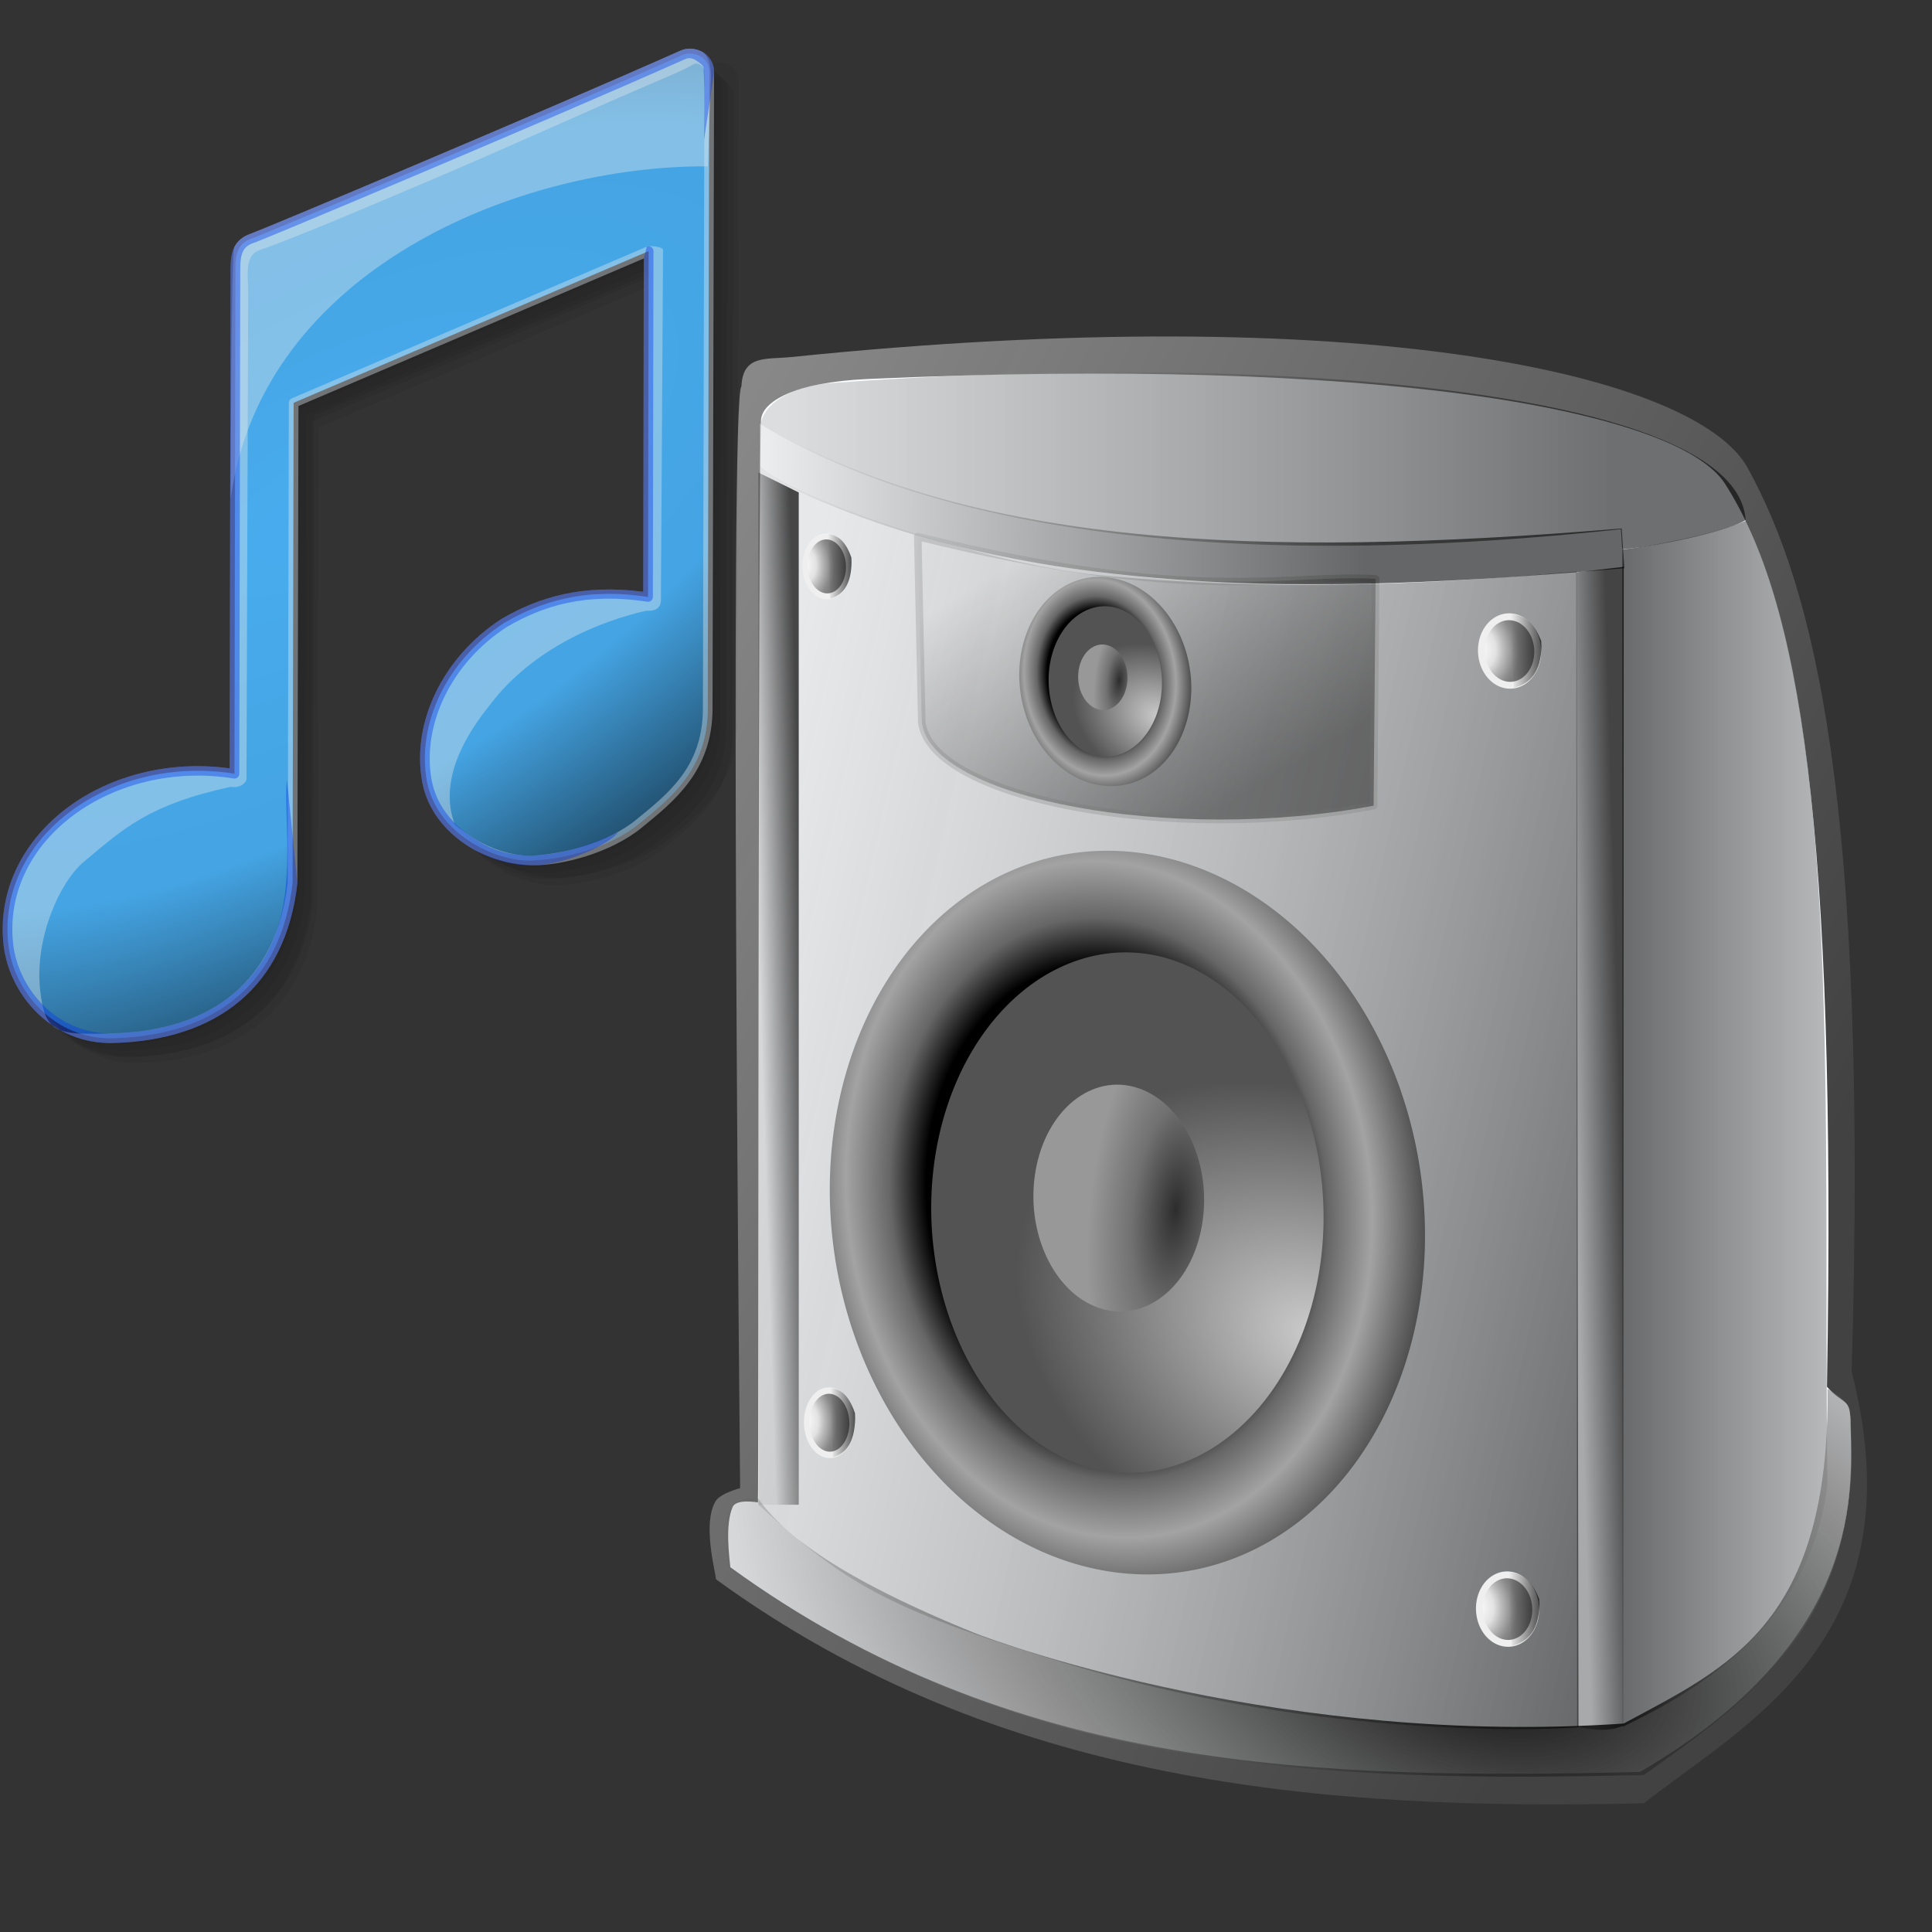 <?xml version="1.0" encoding="UTF-8" standalone="no"?>
<!-- Created with Inkscape (http://www.inkscape.org/) -->

<svg
   width="256mm"
   height="256mm"
   viewBox="0 0 256 256"
   version="1.1"
   id="svg1"
   inkscape:version="1.3.2 (091e20ef0f, 2023-11-25)"
   xml:space="preserve"
   sodipodi:docname="applications-multimedia.svg"
   xmlns:inkscape="http://www.inkscape.org/namespaces/inkscape"
   xmlns:sodipodi="http://sodipodi.sourceforge.net/DTD/sodipodi-0.dtd"
   xmlns:xlink="http://www.w3.org/1999/xlink"
   xmlns="http://www.w3.org/2000/svg"
   xmlns:svg="http://www.w3.org/2000/svg"
   xmlns:rdf="http://www.w3.org/1999/02/22-rdf-syntax-ns#"
   xmlns:cc="http://creativecommons.org/ns#"
   xmlns:dc="http://purl.org/dc/elements/1.1/"><rect x="0" y="0" width="256" height="256" fill="#333333" stroke="none"/><defs
     id="defs1"><linearGradient
       id="linearGradient57"
       inkscape:collect="always"><stop
         style="stop-color:#000000;stop-opacity:1;"
         offset="0"
         id="stop57" /><stop
         style="stop-color:#6b6b6b;stop-opacity:0.734;"
         offset="0.617"
         id="stop59" /><stop
         style="stop-color:#636363;stop-opacity:0.182;"
         offset="1"
         id="stop58" /></linearGradient><linearGradient
       id="linearGradient53"
       inkscape:collect="always"><stop
         style="stop-color:#878787;stop-opacity:0.172;"
         offset="0"
         id="stop53" /><stop
         style="stop-color:#000000;stop-opacity:0.593;"
         offset="1"
         id="stop54" /></linearGradient><linearGradient
       id="linearGradient45"
       inkscape:collect="always"><stop
         style="stop-color:#000000;stop-opacity:1;"
         offset="0"
         id="stop45" /><stop
         style="stop-color:#000000;stop-opacity:1;"
         offset="0.5"
         id="stop47" /><stop
         style="stop-color:#666666;stop-opacity:1;"
         offset="0.599"
         id="stop48" /><stop
         style="stop-color:#a3a3a3;stop-opacity:1;"
         offset="0.719"
         id="stop49" /><stop
         style="stop-color:#000000;stop-opacity:1;"
         offset="1"
         id="stop46" /></linearGradient><linearGradient
       id="linearGradient41"
       inkscape:collect="always"><stop
         style="stop-color:#2d2d2d;stop-opacity:1;"
         offset="0"
         id="stop42" /><stop
         style="stop-color:#717171;stop-opacity:1;"
         offset="0.5"
         id="stop44" /><stop
         style="stop-color:#989898;stop-opacity:1;"
         offset="1"
         id="stop43" /></linearGradient><linearGradient
       id="linearGradient40"
       inkscape:collect="always"><stop
         style="stop-color:#cccccc;stop-opacity:1;"
         offset="0"
         id="stop40" /><stop
         style="stop-color:#535353;stop-opacity:1;"
         offset="1"
         id="stop41" /></linearGradient><linearGradient
       id="linearGradient38"
       inkscape:collect="always"><stop
         style="stop-color:#000000;stop-opacity:0.01;"
         offset="0"
         id="stop38" /><stop
         style="stop-color:#000000;stop-opacity:0.413;"
         offset="1"
         id="stop39" /></linearGradient><linearGradient
       id="linearGradient21"
       inkscape:collect="always"><stop
         style="stop-color:#000000;stop-opacity:0;"
         offset="0"
         id="stop21" /><stop
         style="stop-color:#000000;stop-opacity:1;"
         offset="1"
         id="stop22" /></linearGradient><linearGradient
       id="linearGradient18"
       inkscape:collect="always"><stop
         style="stop-color:#c4c4c4;stop-opacity:1;"
         offset="0"
         id="stop19" /><stop
         style="stop-color:#acacac;stop-opacity:1;"
         offset="0.5"
         id="stop23" /><stop
         style="stop-color:#efefef;stop-opacity:1;"
         offset="1"
         id="stop20" /></linearGradient><linearGradient
       id="linearGradient14"
       inkscape:collect="always"><stop
         style="stop-color:#ffffff;stop-opacity:1;"
         offset="0"
         id="stop14" /><stop
         style="stop-color:#e2e2e2;stop-opacity:1;"
         offset="0.425"
         id="stop16" /><stop
         style="stop-color:#bbbbbb;stop-opacity:1;"
         offset="0.612"
         id="stop17" /><stop
         style="stop-color:#8a8a8a;stop-opacity:1;"
         offset="0.875"
         id="stop18" /><stop
         style="stop-color:#7d7d7d;stop-opacity:1;"
         offset="1"
         id="stop15" /></linearGradient><linearGradient
       id="linearGradient12"
       inkscape:collect="always"><stop
         style="stop-color:#a6a6a6;stop-opacity:0.739;"
         offset="0"
         id="stop12" /><stop
         style="stop-color:#484848;stop-opacity:0.716;"
         offset="1"
         id="stop13" /></linearGradient><linearGradient
       id="linearGradient10"
       inkscape:collect="always"><stop
         style="stop-color:#000000;stop-opacity:0.728;"
         offset="0"
         id="stop9" /><stop
         style="stop-color:#000000;stop-opacity:0.334;"
         offset="1"
         id="stop10" /></linearGradient><linearGradient
       id="linearGradient7"
       inkscape:collect="always"><stop
         style="stop-color:#000000;stop-opacity:0.699;"
         offset="0"
         id="stop7" /><stop
         style="stop-color:#000000;stop-opacity:0.055;"
         offset="1"
         id="stop8" /></linearGradient><linearGradient
       id="linearGradient5"
       inkscape:collect="always"><stop
         style="stop-color:#e5e5e5;stop-opacity:0.606;"
         offset="0"
         id="stop5" /><stop
         style="stop-color:#000000;stop-opacity:0.598;"
         offset="1"
         id="stop6" /></linearGradient><linearGradient
       id="linearGradient3"
       inkscape:collect="always"><stop
         style="stop-color:#bdbdbd;stop-opacity:0.494;"
         offset="0"
         id="stop3" /><stop
         style="stop-color:#000000;stop-opacity:0.559;"
         offset="1"
         id="stop4" /></linearGradient><linearGradient
       id="linearGradient1"
       inkscape:collect="always"><stop
         style="stop-color:#000000;stop-opacity:0.582;"
         offset="0"
         id="stop1" /><stop
         style="stop-color:#b6b6b6;stop-opacity:0.548;"
         offset="1"
         id="stop2" /></linearGradient><linearGradient
       inkscape:collect="always"
       xlink:href="#linearGradient1"
       id="linearGradient2"
       x1="214.885"
       y1="101.295"
       x2="252.837"
       y2="101.295"
       gradientUnits="userSpaceOnUse" /><linearGradient
       inkscape:collect="always"
       xlink:href="#linearGradient3"
       id="linearGradient4"
       x1="103.166"
       y1="43.03"
       x2="213.281"
       y2="43.03"
       gradientUnits="userSpaceOnUse" /><linearGradient
       inkscape:collect="always"
       xlink:href="#linearGradient5"
       id="linearGradient6"
       x1="99.959"
       y1="59.067"
       x2="181.743"
       y2="60.67"
       gradientUnits="userSpaceOnUse" /><linearGradient
       inkscape:collect="always"
       xlink:href="#linearGradient7"
       id="linearGradient8"
       x1="106.241"
       y1="116.058"
       x2="100.221"
       y2="116.247"
       gradientUnits="userSpaceOnUse" /><linearGradient
       inkscape:collect="always"
       xlink:href="#linearGradient10"
       id="linearGradient9"
       gradientUnits="userSpaceOnUse"
       x1="105.481"
       y1="125.294"
       x2="100.283"
       y2="125.434"
       gradientTransform="matrix(1.2,0,0,1.116,88.145,6.483)" /><linearGradient
       inkscape:collect="always"
       xlink:href="#linearGradient12"
       id="linearGradient13"
       x1="95.364"
       y1="60.915"
       x2="249.003"
       y2="142.432"
       gradientUnits="userSpaceOnUse" /><radialGradient
       inkscape:collect="always"
       xlink:href="#linearGradient14"
       id="radialGradient30"
       gradientUnits="userSpaceOnUse"
       gradientTransform="matrix(1.43,-0.061,0.076,1.776,-94.242,-53.867)"
       cx="198.615"
       cy="85.953"
       fx="198.615"
       fy="85.953"
       r="3.734" /><radialGradient
       inkscape:collect="always"
       xlink:href="#linearGradient18"
       id="radialGradient31"
       gradientUnits="userSpaceOnUse"
       gradientTransform="matrix(2.144,0.299,-0.235,1.683,-205.026,-117.531)"
       cx="196.522"
       cy="84.604"
       fx="189.84"
       fy="87.296"
       r="4.188" /><linearGradient
       inkscape:collect="always"
       xlink:href="#linearGradient21"
       id="linearGradient31"
       gradientUnits="userSpaceOnUse"
       x1="200.586"
       y1="87.297"
       x2="206.666"
       y2="87.698" /><radialGradient
       inkscape:collect="always"
       xlink:href="#linearGradient14"
       id="radialGradient32"
       gradientUnits="userSpaceOnUse"
       gradientTransform="matrix(1.43,-0.061,0.076,1.776,-94.242,-53.867)"
       cx="198.615"
       cy="85.953"
       fx="198.615"
       fy="85.953"
       r="3.734" /><radialGradient
       inkscape:collect="always"
       xlink:href="#linearGradient18"
       id="radialGradient33"
       gradientUnits="userSpaceOnUse"
       gradientTransform="matrix(2.144,0.299,-0.235,1.683,-205.026,-117.531)"
       cx="196.522"
       cy="84.604"
       fx="189.84"
       fy="87.296"
       r="4.188" /><linearGradient
       inkscape:collect="always"
       xlink:href="#linearGradient21"
       id="linearGradient33"
       gradientUnits="userSpaceOnUse"
       x1="200.586"
       y1="87.297"
       x2="206.666"
       y2="87.698" /><radialGradient
       inkscape:collect="always"
       xlink:href="#linearGradient14"
       id="radialGradient34"
       gradientUnits="userSpaceOnUse"
       gradientTransform="matrix(1.43,-0.061,0.076,1.776,-94.242,-53.867)"
       cx="198.615"
       cy="85.953"
       fx="198.615"
       fy="85.953"
       r="3.734" /><radialGradient
       inkscape:collect="always"
       xlink:href="#linearGradient18"
       id="radialGradient35"
       gradientUnits="userSpaceOnUse"
       gradientTransform="matrix(2.144,0.299,-0.235,1.683,-205.026,-117.531)"
       cx="196.522"
       cy="84.604"
       fx="189.84"
       fy="87.296"
       r="4.188" /><linearGradient
       inkscape:collect="always"
       xlink:href="#linearGradient21"
       id="linearGradient35"
       gradientUnits="userSpaceOnUse"
       x1="200.586"
       y1="87.297"
       x2="206.666"
       y2="87.698" /><radialGradient
       inkscape:collect="always"
       xlink:href="#linearGradient14"
       id="radialGradient36"
       gradientUnits="userSpaceOnUse"
       gradientTransform="matrix(1.43,-0.061,0.076,1.776,-94.242,-53.867)"
       cx="198.615"
       cy="85.953"
       fx="198.615"
       fy="85.953"
       r="3.734" /><radialGradient
       inkscape:collect="always"
       xlink:href="#linearGradient18"
       id="radialGradient37"
       gradientUnits="userSpaceOnUse"
       gradientTransform="matrix(2.144,0.299,-0.235,1.683,-205.026,-117.531)"
       cx="196.522"
       cy="84.604"
       fx="189.84"
       fy="87.296"
       r="4.188" /><linearGradient
       inkscape:collect="always"
       xlink:href="#linearGradient21"
       id="linearGradient37"
       gradientUnits="userSpaceOnUse"
       x1="200.586"
       y1="87.297"
       x2="206.666"
       y2="87.698" /><linearGradient
       inkscape:collect="always"
       xlink:href="#linearGradient38"
       id="linearGradient39"
       x1="132.298"
       y1="74.969"
       x2="154.086"
       y2="111.747"
       gradientUnits="userSpaceOnUse" /><radialGradient
       inkscape:collect="always"
       xlink:href="#linearGradient40"
       id="radialGradient41"
       cx="152.575"
       cy="89.146"
       fx="152.575"
       fy="89.146"
       r="11.382"
       gradientTransform="matrix(0.99,0.141,-0.117,0.825,12.051,-4.704)"
       gradientUnits="userSpaceOnUse" /><radialGradient
       inkscape:collect="always"
       xlink:href="#linearGradient41"
       id="radialGradient43"
       cx="169.219"
       cy="25.186"
       fx="169.219"
       fy="25.186"
       r="3.166"
       gradientTransform="matrix(1.023,-0.034,0.098,2.704,-8.776,-29.228)"
       gradientUnits="userSpaceOnUse" /><radialGradient
       inkscape:collect="always"
       xlink:href="#linearGradient45"
       id="radialGradient46"
       cx="144.985"
       cy="86.708"
       fx="144.985"
       fy="86.708"
       r="11.382"
       gradientTransform="matrix(1.195,0.217,-0.287,1.578,-3.368,-82.106)"
       gradientUnits="userSpaceOnUse" /><radialGradient
       inkscape:collect="always"
       xlink:href="#linearGradient40"
       id="radialGradient50"
       gradientUnits="userSpaceOnUse"
       gradientTransform="matrix(0.99,0.141,-0.117,0.825,12.051,-4.704)"
       cx="152.575"
       cy="89.146"
       fx="152.575"
       fy="89.146"
       r="11.382" /><radialGradient
       inkscape:collect="always"
       xlink:href="#linearGradient45"
       id="radialGradient51"
       gradientUnits="userSpaceOnUse"
       gradientTransform="matrix(1.195,0.217,-0.287,1.578,-3.368,-82.106)"
       cx="144.985"
       cy="86.708"
       fx="144.985"
       fy="86.708"
       r="11.382" /><radialGradient
       inkscape:collect="always"
       xlink:href="#linearGradient41"
       id="radialGradient52"
       gradientUnits="userSpaceOnUse"
       gradientTransform="matrix(1.023,-0.034,0.098,2.704,-8.776,-29.228)"
       cx="169.219"
       cy="25.186"
       fx="169.219"
       fy="25.186"
       r="3.166" /><linearGradient
       inkscape:collect="always"
       xlink:href="#linearGradient53"
       id="linearGradient54"
       x1="81.973"
       y1="186.83"
       x2="213.743"
       y2="216.69"
       gradientUnits="userSpaceOnUse" /><radialGradient
       inkscape:collect="always"
       xlink:href="#linearGradient57"
       id="radialGradient58"
       cx="188.938"
       cy="209.21"
       fx="188.938"
       fy="209.21"
       r="74.579"
       gradientTransform="matrix(1.361,0.48,-0.292,0.829,-0.298,-45.985)"
       gradientUnits="userSpaceOnUse" /><linearGradient
       id="linearGradient14-3"
       inkscape:collect="always"><stop
         style="stop-color:#000000;stop-opacity:0;"
         offset="0"
         id="stop14-6" /><stop
         style="stop-color:#000000;stop-opacity:0.049;"
         offset="0.421"
         id="stop17-7" /><stop
         style="stop-color:#000000;stop-opacity:0.498;"
         offset="0.65"
         id="stop16-5" /><stop
         style="stop-color:#000000;stop-opacity:1;"
         offset="1"
         id="stop15-3" /></linearGradient><radialGradient
       cx="38.797"
       cy="112.961"
       r="67.359"
       fx="38.797"
       fy="112.961"
       id="bluelightlesstoblue"
       gradientUnits="userSpaceOnUse"><stop
         style="stop-color:#d9ffff;stop-opacity:1;"
         offset="0.006"
         id="stop3468" /><stop
         style="stop-color:#6eaafe;stop-opacity:1;"
         offset="0.241"
         id="stop3469" /><stop
         style="stop-color:#0356fe;stop-opacity:1;"
         offset="1"
         id="stop3470" /></radialGradient><linearGradient
       x1="-229.391"
       y1="289.3"
       x2="-203.849"
       y2="289.3"
       id="linearGradient3471"
       collect="always"
       xlink:href="#bluelightlesstoblue"
       gradientTransform="matrix(1.395,0,0,0.717,337.61,-241.464)"
       gradientUnits="userSpaceOnUse" /><radialGradient
       inkscape:collect="always"
       xlink:href="#light75to0"
       id="radialGradient3045"
       gradientUnits="userSpaceOnUse"
       gradientTransform="matrix(1.153,0,0,0.567,69.262,208.444)"
       cx="17.742"
       cy="31.723"
       fx="17.742"
       fy="31.723"
       r="9.294" /><linearGradient
       inkscape:collect="always"
       xlink:href="#light75to0"
       id="linearGradient3044"
       gradientUnits="userSpaceOnUse"
       gradientTransform="matrix(1.274,0,0,0.575,68.794,207.282)"
       x1="5.683"
       y1="21.674"
       x2="14.965"
       y2="41.796" /><linearGradient
       inkscape:collect="always"
       xlink:href="#garylighttowite"
       id="linearGradient3043"
       gradientUnits="userSpaceOnUse"
       gradientTransform="matrix(1.157,0,0,0.57,69.208,208.564)"
       x1="14.699"
       y1="30.518"
       x2="-0.958"
       y2="6.863" /><linearGradient
       inkscape:collect="always"
       xlink:href="#greantodarkgrean"
       id="linearGradient3042"
       gradientUnits="userSpaceOnUse"
       gradientTransform="matrix(1.425,0,0,0.702,-3.147,10.466)"
       x1="56.601"
       y1="298.934"
       x2="63.028"
       y2="306.947" /><radialGradient
       inkscape:collect="always"
       xlink:href="#light75to0"
       id="radialGradient3028"
       gradientUnits="userSpaceOnUse"
       gradientTransform="matrix(1.153,0,0,0.567,112.995,197.58)"
       cx="17.742"
       cy="31.723"
       fx="17.742"
       fy="31.723"
       r="9.294" /><linearGradient
       inkscape:collect="always"
       xlink:href="#light75to0"
       id="linearGradient3027"
       gradientUnits="userSpaceOnUse"
       gradientTransform="matrix(1.274,0,0,0.575,112.528,196.417)"
       x1="5.683"
       y1="21.674"
       x2="14.965"
       y2="41.796" /><radialGradient
       inkscape:collect="always"
       xlink:href="#light75to0"
       id="radialGradient3236"
       gradientUnits="userSpaceOnUse"
       gradientTransform="matrix(1.128,0,0,0.901,100.664,170.97)"
       cx="54.483"
       cy="66.624"
       fx="54.483"
       fy="66.624"
       r="22.013" /><linearGradient
       inkscape:collect="always"
       xlink:href="#garylighttowite"
       id="linearGradient3026"
       gradientUnits="userSpaceOnUse"
       gradientTransform="matrix(1.157,0,0,0.57,112.941,197.7)"
       x1="14.699"
       y1="30.518"
       x2="-0.958"
       y2="6.863" /><linearGradient
       inkscape:collect="always"
       xlink:href="#greantodarkgrean"
       id="linearGradient3025"
       gradientUnits="userSpaceOnUse"
       gradientTransform="matrix(1.425,0,0,0.702,40.587,-0.399)"
       x1="56.601"
       y1="298.934"
       x2="63.028"
       y2="306.947" /><linearGradient
       inkscape:collect="always"
       xlink:href="#light75to0"
       id="linearGradient3235"
       gradientUnits="userSpaceOnUse"
       gradientTransform="scale(1.179,0.848)"
       x1="65.493"
       y1="177.251"
       x2="128.395"
       y2="264.104" /><radialGradient
       inkscape:collect="always"
       xlink:href="#light75to0"
       id="radialGradient3049"
       gradientUnits="userSpaceOnUse"
       gradientTransform="matrix(1.153,0,0,0.567,69.262,208.444)"
       cx="17.742"
       cy="31.723"
       fx="17.742"
       fy="31.723"
       r="9.294" /><linearGradient
       id="greantodarkgrean"><stop
         style="stop-color:#00ff01;stop-opacity:1;"
         offset="0"
         id="stop5123" /><stop
         style="stop-color:#15980f;stop-opacity:1;"
         offset="1"
         id="stop5124" /></linearGradient><radialGradient
       inkscape:collect="always"
       xlink:href="#light75to0"
       id="radialGradient3234"
       gradientUnits="userSpaceOnUse"
       gradientTransform="matrix(1.137,0,0,0.901,99.91,171.37)"
       cx="57.165"
       cy="68.958"
       fx="57.165"
       fy="68.958"
       r="32.894" /><radialGradient
       inkscape:collect="always"
       xlink:href="#light75to0"
       id="radialGradient3233"
       gradientUnits="userSpaceOnUse"
       gradientTransform="matrix(0.753,0,0,0.567,102.878,215.833)"
       cx="17.742"
       cy="31.723"
       fx="17.742"
       fy="31.723"
       r="9.294" /><linearGradient
       inkscape:collect="always"
       xlink:href="#light75to0"
       id="linearGradient3232"
       gradientUnits="userSpaceOnUse"
       gradientTransform="matrix(0.831,0,0,0.575,102.474,214.744)"
       x1="5.683"
       y1="21.674"
       x2="14.965"
       y2="41.796" /><linearGradient
       inkscape:collect="always"
       xlink:href="#garylighttowite"
       id="linearGradient3231"
       gradientUnits="userSpaceOnUse"
       gradientTransform="matrix(0.755,0,0,0.57,102.744,216.026)"
       x1="14.699"
       y1="30.518"
       x2="-0.958"
       y2="6.863" /><linearGradient
       inkscape:collect="always"
       xlink:href="#garylighttowite"
       id="linearGradient3230"
       gradientUnits="userSpaceOnUse"
       gradientTransform="matrix(0.755,0,0,0.57,102.744,216.026)"
       x1="22.979"
       y1="53.586"
       x2="6.456"
       y2="20.179" /><radialGradient
       inkscape:collect="always"
       xlink:href="#light75to0"
       id="radialGradient3229"
       gradientUnits="userSpaceOnUse"
       gradientTransform="matrix(0.753,0,0,0.567,102.99,207.094)"
       cx="17.742"
       cy="31.723"
       fx="17.742"
       fy="31.723"
       r="9.294" /><linearGradient
       inkscape:collect="always"
       xlink:href="#light75to0"
       id="linearGradient3228"
       gradientUnits="userSpaceOnUse"
       gradientTransform="matrix(0.831,0,0,0.575,102.474,205.78)"
       x1="5.683"
       y1="21.674"
       x2="14.965"
       y2="41.796" /><linearGradient
       inkscape:collect="always"
       xlink:href="#garylighttowite"
       id="linearGradient3227"
       gradientUnits="userSpaceOnUse"
       gradientTransform="matrix(0.755,0,0,0.57,102.744,207.062)"
       x1="14.699"
       y1="30.518"
       x2="-0.958"
       y2="6.863" /><linearGradient
       inkscape:collect="always"
       xlink:href="#garylighttowite"
       id="linearGradient3226"
       gradientUnits="userSpaceOnUse"
       gradientTransform="matrix(0.755,0,0,0.57,102.744,207.062)"
       x1="22.979"
       y1="53.586"
       x2="6.456"
       y2="20.179" /><radialGradient
       inkscape:collect="always"
       xlink:href="#light75to0"
       id="radialGradient3221"
       gradientUnits="userSpaceOnUse"
       gradientTransform="matrix(0.753,0,0,0.567,102.765,189.053)"
       cx="17.742"
       cy="31.723"
       fx="17.742"
       fy="31.723"
       r="9.294" /><linearGradient
       inkscape:collect="always"
       xlink:href="#light75to0"
       id="linearGradient3220"
       gradientUnits="userSpaceOnUse"
       gradientTransform="matrix(0.831,0,0,0.575,102.474,187.852)"
       x1="5.683"
       y1="21.674"
       x2="14.965"
       y2="41.796" /><linearGradient
       inkscape:collect="always"
       xlink:href="#garylighttowite"
       id="linearGradient3219"
       gradientUnits="userSpaceOnUse"
       gradientTransform="matrix(0.755,0,0,0.57,102.744,189.134)"
       x1="14.699"
       y1="30.518"
       x2="-0.958"
       y2="6.863" /><linearGradient
       inkscape:collect="always"
       xlink:href="#garylighttowite"
       id="linearGradient3218"
       gradientUnits="userSpaceOnUse"
       gradientTransform="matrix(0.755,0,0,0.57,102.744,189.134)"
       x1="22.979"
       y1="53.586"
       x2="6.456"
       y2="20.179" /><radialGradient
       inkscape:collect="always"
       xlink:href="#light75to0"
       id="radialGradient3217"
       gradientUnits="userSpaceOnUse"
       gradientTransform="matrix(0.753,0,0,0.567,103.103,180.328)"
       cx="17.742"
       cy="31.723"
       fx="17.742"
       fy="31.723"
       r="9.294" /><linearGradient
       inkscape:collect="always"
       xlink:href="#light75to0"
       id="linearGradient3216"
       gradientUnits="userSpaceOnUse"
       gradientTransform="matrix(0.831,0,0,0.575,102.474,178.902)"
       x1="5.683"
       y1="21.674"
       x2="14.965"
       y2="41.796" /><linearGradient
       inkscape:collect="always"
       xlink:href="#garylighttowite"
       id="linearGradient3215"
       gradientUnits="userSpaceOnUse"
       gradientTransform="matrix(0.755,0,0,0.57,102.744,180.184)"
       x1="14.699"
       y1="30.518"
       x2="-0.958"
       y2="6.863" /><linearGradient
       inkscape:collect="always"
       xlink:href="#garylighttowite"
       id="linearGradient3214"
       gradientUnits="userSpaceOnUse"
       gradientTransform="matrix(0.755,0,0,0.57,102.744,180.184)"
       x1="22.979"
       y1="53.586"
       x2="6.456"
       y2="20.179" /><linearGradient
       id="bludraktowhite"
       gradientUnits="userSpaceOnUse"
       x1="33.332"
       y1="10.305"
       x2="33.332"
       y2="91.408"><stop
         offset="0"
         style="stop-color:rgb(255,255,255)"
         id="stop7271" /><stop
         offset="1"
         style="stop-color:rgb(84,84,119)"
         id="stop7273" /></linearGradient><radialGradient
       inkscape:collect="always"
       xlink:href="#light75to0"
       id="radialGradient5543"
       gradientUnits="userSpaceOnUse"
       gradientTransform="matrix(0.753,0,0,0.567,102.642,198.229)"
       cx="17.742"
       cy="31.723"
       fx="17.742"
       fy="31.723"
       r="9.294" /><linearGradient
       id="light75to0"><stop
         style="stop-color:#ffffff;stop-opacity:0.729;"
         offset="0"
         id="stop2769" /><stop
         style="stop-color:#ffffff;stop-opacity:0;"
         offset="1"
         id="stop2770" /></linearGradient><linearGradient
       inkscape:collect="always"
       xlink:href="#light75to0"
       id="linearGradient5544"
       gradientUnits="userSpaceOnUse"
       gradientTransform="matrix(0.831,0,0,0.575,102.539,196.791)"
       x1="5.683"
       y1="21.674"
       x2="14.965"
       y2="41.796" /><linearGradient
       inkscape:collect="always"
       xlink:href="#garylighttowite"
       id="linearGradient5546"
       gradientUnits="userSpaceOnUse"
       gradientTransform="matrix(0.755,0,0,0.57,102.809,198.074)"
       x1="14.699"
       y1="30.518"
       x2="-0.958"
       y2="6.863" /><linearGradient
       id="greandarktobgrean"><stop
         style="stop-color:#00ad01;stop-opacity:1;"
         offset="0"
         id="stop4492" /><stop
         style="stop-color:#15720f;stop-opacity:1;"
         offset="1"
         id="stop4493" /></linearGradient><linearGradient
       inkscape:collect="always"
       xlink:href="#greandarktobgrean"
       id="linearGradient5545"
       gradientUnits="userSpaceOnUse"
       gradientTransform="matrix(0.93,0,0,0.702,55.583,-0.025)"
       x1="56.601"
       y1="298.934"
       x2="63.028"
       y2="306.947" /><linearGradient
       inkscape:collect="always"
       xlink:href="#garylighttowite"
       id="linearGradient3197"
       gradientUnits="userSpaceOnUse"
       gradientTransform="matrix(1.162,0,0,0.958,92.305,170.142)"
       x1="60.118"
       y1="60.763"
       x2="22.066"
       y2="17.787" /><linearGradient
       id="garylighttowite"><stop
         style="stop-color:#7d7d7d;stop-opacity:1;"
         offset="0"
         id="stop5106" /><stop
         style="stop-color:#d3d4d4;stop-opacity:1;"
         offset="1"
         id="stop5107" /></linearGradient><linearGradient
       inkscape:collect="always"
       xlink:href="#garylighttowite"
       id="linearGradient3196"
       gradientUnits="userSpaceOnUse"
       gradientTransform="matrix(1.162,0,0,0.958,92.305,170.142)"
       x1="58.494"
       y1="51.059"
       x2="9.868"
       y2="8.783" /><linearGradient
       id="graytolightgray"><stop
         style="stop-color:#d4d3d3;stop-opacity:1;"
         offset="0"
         id="stop5101" /><stop
         style="stop-color:#ffffff;stop-opacity:1;"
         offset="1"
         id="stop5102" /></linearGradient><linearGradient
       inkscape:collect="always"
       xlink:href="#graytolightgray"
       id="linearGradient3195"
       gradientUnits="userSpaceOnUse"
       gradientTransform="matrix(1.135,0,0,0.895,98.899,170.796)"
       x1="57.453"
       y1="65.521"
       x2="8.077"
       y2="17.892" /><linearGradient
       inkscape:collect="always"
       xlink:href="#greantodarkgrean"
       id="linearGradient2518"
       gradientTransform="scale(1,1)"
       x1="351.571"
       y1="50.663"
       x2="176.996"
       y2="218.633"
       gradientUnits="userSpaceOnUse" /><radialGradient
       inkscape:collect="always"
       xlink:href="#greandarktobgrean"
       id="radialGradient9371"
       gradientTransform="scale(1,1)"
       cx="78.732"
       cy="52.096"
       fx="78.732"
       fy="52.096"
       r="219.061"
       gradientUnits="userSpaceOnUse" /><radialGradient
       inkscape:collect="always"
       xlink:href="#light100to0"
       id="radialGradient3143"
       gradientTransform="scale(1,1)"
       cx="232.069"
       cy="333.002"
       fx="232.069"
       fy="333.002"
       r="105.996"
       gradientUnits="userSpaceOnUse" /><linearGradient
       id="light100to0"><stop
         style="stop-color:#ffffff;stop-opacity:1;"
         offset="0"
         id="stop2764" /><stop
         style="stop-color:#ffffff;stop-opacity:0;"
         offset="1"
         id="stop2765" /></linearGradient><linearGradient
       inkscape:collect="always"
       xlink:href="#light100to0"
       id="linearGradient4390"
       gradientTransform="matrix(1.048,0,0,0.954,3.135,2.949)"
       x1="23.488"
       y1="34.216"
       x2="261.133"
       y2="362.303"
       gradientUnits="userSpaceOnUse" /><linearGradient
       inkscape:collect="always"
       xlink:href="#light75to0"
       id="linearGradient10826"
       gradientUnits="userSpaceOnUse"
       gradientTransform="matrix(1.338,0,0,0.594,48.102,-10.305)"
       x1="5.683"
       y1="21.674"
       x2="14.965"
       y2="41.796" /><linearGradient
       inkscape:collect="always"
       xlink:href="#bluelightlesstoblue"
       id="linearGradient10827"
       gradientUnits="userSpaceOnUse"
       gradientTransform="matrix(1.212,0,0,0.587,-9.073,-9.155)"
       x1="51.9"
       y1="16.215"
       x2="64.909"
       y2="31.784" /><linearGradient
       inkscape:collect="always"
       xlink:href="#garylighttowite"
       id="linearGradient10828"
       gradientUnits="userSpaceOnUse"
       gradientTransform="matrix(1.216,0,0,0.589,48.536,-8.98)"
       x1="14.699"
       y1="30.518"
       x2="-0.958"
       y2="6.863" /><linearGradient
       inkscape:collect="always"
       xlink:href="#light75to0"
       id="linearGradient10829"
       gradientUnits="userSpaceOnUse"
       gradientTransform="matrix(1.338,0,0,0.594,28.921,-10.514)"
       x1="5.683"
       y1="21.674"
       x2="14.965"
       y2="41.796" /><linearGradient
       inkscape:collect="always"
       xlink:href="#bluelightlesstoblue"
       id="linearGradient10830"
       gradientUnits="userSpaceOnUse"
       gradientTransform="matrix(1.437,0,0,0.696,0,10)"
       x1="24.26"
       y1="-11.936"
       x2="37.232"
       y2="3.071" /><linearGradient
       inkscape:collect="always"
       xlink:href="#garylighttowite"
       id="linearGradient10831"
       gradientUnits="userSpaceOnUse"
       gradientTransform="matrix(1.216,0,0,0.589,29.356,-9.189)"
       x1="14.699"
       y1="30.518"
       x2="-0.958"
       y2="6.863" /><linearGradient
       inkscape:collect="always"
       xlink:href="#light75to0"
       id="linearGradient10832"
       gradientUnits="userSpaceOnUse"
       gradientTransform="matrix(1.338,0,0,0.594,9.741,-10.529)"
       x1="5.683"
       y1="21.674"
       x2="14.965"
       y2="41.796" /><linearGradient
       inkscape:collect="always"
       xlink:href="#bluelightlesstoblue"
       id="linearGradient10833"
       gradientUnits="userSpaceOnUse"
       gradientTransform="matrix(1.437,0,0,0.696,0,10)"
       x1="10.627"
       y1="-12.486"
       x2="30.965"
       y2="12.172" /><linearGradient
       inkscape:collect="always"
       xlink:href="#garylighttowite"
       id="linearGradient10834"
       gradientUnits="userSpaceOnUse"
       gradientTransform="matrix(1.216,0,0,0.589,10.176,-9.204)"
       x1="14.699"
       y1="30.518"
       x2="-0.958"
       y2="6.863" /><linearGradient
       inkscape:collect="always"
       xlink:href="#light75to0"
       id="linearGradient10835"
       gradientUnits="userSpaceOnUse"
       gradientTransform="matrix(0.874,0,0,0.594,-0.995,-10.512)"
       x1="5.683"
       y1="21.674"
       x2="14.965"
       y2="41.796" /><linearGradient
       inkscape:collect="always"
       xlink:href="#bluelightlesstoblue"
       id="linearGradient10836"
       gradientUnits="userSpaceOnUse"
       gradientTransform="matrix(1.161,0,0,0.861,0,10)"
       x1="2.411"
       y1="-9.323"
       x2="30.756"
       y2="17.801" /><linearGradient
       inkscape:collect="always"
       xlink:href="#garylighttowite"
       id="linearGradient10837"
       gradientUnits="userSpaceOnUse"
       gradientTransform="matrix(0.794,0,0,0.589,-0.712,-9.187)"
       x1="14.699"
       y1="30.518"
       x2="-0.958"
       y2="6.863" /><linearGradient
       id="linearGradient4-5"><stop
         style="stop-color:#ff0f0f;stop-opacity:1;"
         offset="0"
         id="stop3-6" /><stop
         style="stop-color:#e64822;stop-opacity:1;"
         offset="1"
         id="stop4-2" /></linearGradient><linearGradient
       id="linearGradient2-9"><stop
         style="stop-color:#ff4200;stop-opacity:1;"
         offset="0"
         id="stop1-1" /><stop
         style="stop-color:#b81010;stop-opacity:1;"
         offset="1"
         id="stop2-2" /></linearGradient><radialGradient
       cx="38.797"
       cy="112.961"
       r="67.359"
       fx="38.797"
       fy="112.961"
       id="bluelightlesstoblue-7"
       gradientUnits="userSpaceOnUse"><stop
         style="stop-color:#d9ffff;stop-opacity:1;"
         offset="0.006"
         id="stop3468-5" /><stop
         style="stop-color:#6eaafe;stop-opacity:1;"
         offset="0.241"
         id="stop3469-3" /><stop
         style="stop-color:#0356fe;stop-opacity:1;"
         offset="1"
         id="stop3470-5" /></radialGradient><radialGradient
       inkscape:collect="always"
       xlink:href="#light75to0"
       id="radialGradient3045-6"
       gradientUnits="userSpaceOnUse"
       gradientTransform="matrix(1.153,0,0,0.567,69.262,208.444)"
       cx="17.742"
       cy="31.723"
       fx="17.742"
       fy="31.723"
       r="9.294" /><radialGradient
       inkscape:collect="always"
       xlink:href="#light75to0"
       id="radialGradient3028-2"
       gradientUnits="userSpaceOnUse"
       gradientTransform="matrix(1.153,0,0,0.567,112.995,197.58)"
       cx="17.742"
       cy="31.723"
       fx="17.742"
       fy="31.723"
       r="9.294" /><radialGradient
       inkscape:collect="always"
       xlink:href="#light75to0"
       id="radialGradient3236-9"
       gradientUnits="userSpaceOnUse"
       gradientTransform="matrix(1.128,0,0,0.901,100.664,170.97)"
       cx="54.483"
       cy="66.624"
       fx="54.483"
       fy="66.624"
       r="22.013" /><radialGradient
       inkscape:collect="always"
       xlink:href="#light75to0"
       id="radialGradient3049-1"
       gradientUnits="userSpaceOnUse"
       gradientTransform="matrix(1.153,0,0,0.567,69.262,208.444)"
       cx="17.742"
       cy="31.723"
       fx="17.742"
       fy="31.723"
       r="9.294" /><radialGradient
       inkscape:collect="always"
       xlink:href="#light75to0"
       id="radialGradient3234-0"
       gradientUnits="userSpaceOnUse"
       gradientTransform="matrix(1.137,0,0,0.901,99.91,171.37)"
       cx="57.165"
       cy="68.958"
       fx="57.165"
       fy="68.958"
       r="32.894" /><radialGradient
       inkscape:collect="always"
       xlink:href="#light75to0"
       id="radialGradient3233-9"
       gradientUnits="userSpaceOnUse"
       gradientTransform="matrix(0.753,0,0,0.567,102.878,215.833)"
       cx="17.742"
       cy="31.723"
       fx="17.742"
       fy="31.723"
       r="9.294" /><radialGradient
       inkscape:collect="always"
       xlink:href="#light75to0"
       id="radialGradient3229-3"
       gradientUnits="userSpaceOnUse"
       gradientTransform="matrix(0.753,0,0,0.567,102.99,207.094)"
       cx="17.742"
       cy="31.723"
       fx="17.742"
       fy="31.723"
       r="9.294" /><radialGradient
       inkscape:collect="always"
       xlink:href="#light75to0"
       id="radialGradient3221-6"
       gradientUnits="userSpaceOnUse"
       gradientTransform="matrix(0.753,0,0,0.567,102.765,189.053)"
       cx="17.742"
       cy="31.723"
       fx="17.742"
       fy="31.723"
       r="9.294" /><radialGradient
       inkscape:collect="always"
       xlink:href="#light75to0"
       id="radialGradient3217-0"
       gradientUnits="userSpaceOnUse"
       gradientTransform="matrix(0.753,0,0,0.567,103.103,180.328)"
       cx="17.742"
       cy="31.723"
       fx="17.742"
       fy="31.723"
       r="9.294" /><radialGradient
       inkscape:collect="always"
       xlink:href="#light75to0"
       id="radialGradient5543-6"
       gradientUnits="userSpaceOnUse"
       gradientTransform="matrix(0.753,0,0,0.567,102.642,198.229)"
       cx="17.742"
       cy="31.723"
       fx="17.742"
       fy="31.723"
       r="9.294" /><radialGradient
       inkscape:collect="always"
       xlink:href="#greandarktobgrean"
       id="radialGradient9371-9"
       gradientTransform="scale(1,1)"
       cx="78.732"
       cy="52.096"
       fx="78.732"
       fy="52.096"
       r="219.061"
       gradientUnits="userSpaceOnUse" /><radialGradient
       inkscape:collect="always"
       xlink:href="#light100to0"
       id="radialGradient3143-8"
       gradientTransform="scale(1,1)"
       cx="232.069"
       cy="333.002"
       fx="232.069"
       fy="333.002"
       r="105.996"
       gradientUnits="userSpaceOnUse" /><clipPath
       clipPathUnits="userSpaceOnUse"
       id="clipPath2"><rect
         style="fill:#303030;fill-opacity:0.234;stroke-width:0.614;stroke-linejoin:round;stroke-opacity:0.955"
         id="rect2-7"
         width="322.343"
         height="113.203"
         x="19.984"
         y="125.07" /></clipPath><clipPath
       clipPathUnits="userSpaceOnUse"
       id="clipPath7"><rect
         style="fill:#000000;fill-opacity:1;stroke-width:6.138;stroke-linejoin:round;stroke-dasharray:none;stroke-opacity:0.955"
         id="rect8"
         width="217.44"
         height="83.564"
         x="26.688"
         y="129.368" /></clipPath><clipPath
       clipPathUnits="userSpaceOnUse"
       id="clipPath9"><rect
         style="fill:#000000;fill-opacity:1;stroke-width:6.138;stroke-linejoin:round;stroke-dasharray:none;stroke-opacity:0.955"
         id="rect10"
         width="237.632"
         height="97.005"
         x="3.609"
         y="129.884" /></clipPath><radialGradient
       inkscape:collect="always"
       xlink:href="#linearGradient14-3"
       id="radialGradient15"
       cx="118.994"
       cy="118.788"
       fx="118.994"
       fy="118.788"
       r="84.997"
       gradientTransform="matrix(3.453,-2.173,0.996,1.582,-419.094,189.858)"
       gradientUnits="userSpaceOnUse" /></defs><sodipodi:namedview
     id="base"
     pagecolor="#ffffff"
     bordercolor="#000000"
     borderopacity="0.3"
     inkscape:pageopacity="0.0"
     inkscape:pageshadow="2"
     inkscape:zoom="0.98994949"
     inkscape:cx="505.07627"
     inkscape:cy="476.792"
     inkscape:document-units="mm"
     inkscape:showpageshadow="2"
     inkscape:pagecheckerboard="0"
     inkscape:deskcolor="#d1d1d1"
     inkscape:current-layer="g13"
     showguides="true"><sodipodi:guide
       position="194.572,216.711"
       orientation="1,0"
       id="guide35"
       inkscape:locked="false" /></sodipodi:namedview><g
     id="g13"
     style="display:inline"><path
       id="path11"
       style="fill:url(#linearGradient13);stroke-linecap:round;stroke-linejoin:round;stroke-miterlimit:2.1"
       d="m 98.244,51.205 c 0.186,-4.227 3.227,-3.548 6.653,-3.899 75.248,-7.729 119.868,2.204 126.707,14.741 8.832,16.19 15.954,44.006 13.749,119.697 8.957,35.177 -13.802,46.433 -27.529,57.196 -42.739,1.022 -85.605,-2.522 -122.944,-29.667 -0.094,-1.08 -1.832,-7.393 -0.061,-10.357 0.629,-1.053 3.25,-1.726 3.25,-1.726 0,0 -1.45,-144.942 0.175,-145.984 z"
       sodipodi:nodetypes="csscccacc"
       inkscape:label="shadow" /><path
       id="path49"
       style="display:inline;fill:#fbfdff;fill-opacity:1;stroke-linecap:round;stroke-linejoin:round;stroke-miterlimit:2.1"
       d="m 100.839,55.621 c 0.186,-2.432 4.459,-4.964 14.075,-5.398 67.436,-3.047 107.349,4.006 113.653,13.87 9.931,15.54 14.788,44.909 13.518,119.665 2.211,2.469 3.045,1.401 3.113,4.556 0.189,8.792 2.074,29.074 -27.908,46.483 -42.739,1.022 -83.18,0.014 -120.52,-27.131 -0.094,-1.08 -0.745,-5.658 0.316,-7.995 0.507,-1.117 3.344,-0.592 3.344,-0.592 0.095,-1.223 0.01,-136.842 0.408,-143.458 z"
       sodipodi:nodetypes="csscsccscc"
       inkscape:label="colorhead" /><path
       id="rect11"
       style="fill:url(#radialGradient58);stroke-linecap:round;stroke-linejoin:round;stroke-miterlimit:2.1"
       d="m 100.483,198.581 c 4.361,6.271 14.69,12.112 28.421,17.702 4.073,1.658 41.795,15.168 86.248,12.093 13.805,-7.449 27.303,-13.178 27.007,-44.353 0,0 2.237,1.177 2.928,2.576 2.592,28.427 -13.936,39.037 -27.261,48.597 -42.739,1.022 -84.001,-0.384 -121.34,-27.529 -0.378,-4.319 -1.426,-9.745 3.998,-9.087 z"
       sodipodi:nodetypes="cscccccc" /><path
       id="rect1"
       style="fill:url(#linearGradient2);stroke-linecap:round;stroke-linejoin:round;stroke-miterlimit:2.1"
       d="m 214.979,72.812 c 2.827,-0.275 12.052,-1.888 16.476,-3.857 12.758,27.296 10.072,79.749 10.691,127.755 -2.259,19.301 -18.593,27.984 -27.12,32.087 z"
       sodipodi:nodetypes="ccccc" /><path
       id="rect2"
       style="fill:url(#linearGradient4);stroke-linecap:round;stroke-linejoin:round;stroke-miterlimit:2.1"
       d="m 109.848,50.781 c 58.194,-4.374 120.365,0.872 121.459,18.127 -1.827,1.236 -10.449,3.327 -16.32,3.877 -0.112,-0.296 -0.12,-2.042 -0.218,-2.664 -65.132,6.986 -97.735,-4.064 -113.965,-13.871 0.285,-2.632 3.957,-5.087 9.044,-5.47 z"
       sodipodi:nodetypes="sccccs" /><g
       id="g57"><g
         id="g10"><path
           id="rect6"
           style="fill:url(#linearGradient54);fill-opacity:1;stroke-width:4.533;stroke-linecap:round;stroke-linejoin:round;stroke-miterlimit:2.1"
           d="m 100.493,61.472 c 3.033,3.966 29.353,13.202 45.113,14.735 21.832,2.124 41.611,1.421 63.3,-0.475 L 209.16,228.877 c -7.573,0.539 -36.557,0.976 -67.641,-8.38 -24.847,-7.478 -29.756,-10.994 -41.026,-21.114 z"
           sodipodi:nodetypes="csccscc" /><path
           id="path8"
           style="fill:url(#linearGradient9);stroke-width:1.157;stroke-linecap:round;stroke-linejoin:round;stroke-miterlimit:2.1"
           d="m 208.871,75.838 6.281,-0.735 -0.095,153.569 c -2.059,0.863 -4.024,0.53 -6.084,0.142 z"
           sodipodi:nodetypes="ccccc" /><path
           id="path10"
           style="fill:url(#linearGradient8);stroke-linecap:round;stroke-linejoin:round;stroke-miterlimit:2.1"
           d="m 100.493,62.606 5.345,2.646 V 199.383 h -5.345 z"
           sodipodi:nodetypes="ccccc" /></g><path
         id="rect37"
         style="fill:url(#linearGradient39);stroke:#737373;stroke-linecap:round;stroke-linejoin:round;stroke-miterlimit:2.1;stroke-opacity:0.241"
         d="m 121.608,71.094 c 36.437,9.104 49.322,4.887 60.67,5.613 l -0.267,30.05 c -26.676,5.055 -58.686,-0.876 -59.868,-11.074 z"
         sodipodi:nodetypes="ccccc" /><g
         id="g37"
         style="display:inline"><g
           id="g26"
           transform="matrix(0.772,-0.078,0.059,0.873,-50.284,14.457)"><path
             id="path25"
             style="fill:url(#radialGradient30);stroke:url(#radialGradient31);stroke-width:0.907;stroke-linecap:round;stroke-linejoin:round;stroke-miterlimit:2.1;stroke-opacity:1"
             d="m 204.107,87.312 a 3.734,4.536 0 0 1 -3.734,4.536 3.734,4.536 0 0 1 -3.734,-4.536 3.734,4.536 0 0 1 3.734,-4.536 3.734,4.536 0 0 1 3.734,4.536 z" /><path
             id="path26"
             style="fill:url(#linearGradient31);stroke-linecap:round;stroke-linejoin:round;stroke-miterlimit:2.1"
             d="m 200.586,82.386 c 1.655,0.235 3.17,0.987 4.076,3.969 l -0.024,0.727 c -0.305,3.294 -1.796,4.79 -4.052,5.126 z"
             sodipodi:nodetypes="ccccc" /></g><g
           id="g32"
           transform="matrix(0.995,-0.089,0.076,0.998,-6.25,143.911)"><path
             id="path31"
             style="fill:url(#radialGradient32);stroke:url(#radialGradient33);stroke-width:0.907;stroke-linecap:round;stroke-linejoin:round;stroke-miterlimit:2.1;stroke-opacity:1"
             d="m 204.107,87.312 a 3.734,4.536 0 0 1 -3.734,4.536 3.734,4.536 0 0 1 -3.734,-4.536 3.734,4.536 0 0 1 3.734,-4.536 3.734,4.536 0 0 1 3.734,4.536 z" /><path
             id="path32"
             style="fill:url(#linearGradient33);stroke-linecap:round;stroke-linejoin:round;stroke-miterlimit:2.1"
             d="m 200.586,82.386 c 1.655,0.235 3.17,0.987 4.076,3.969 l -0.024,0.727 c -0.305,3.294 -1.796,4.79 -4.052,5.126 z"
             sodipodi:nodetypes="ccccc" /></g><g
           id="g34"
           transform="matrix(0.803,-0.084,0.061,0.937,-56.325,123.537)"><path
             id="path33"
             style="fill:url(#radialGradient34);stroke:url(#radialGradient35);stroke-width:0.907;stroke-linecap:round;stroke-linejoin:round;stroke-miterlimit:2.1;stroke-opacity:1"
             d="m 204.107,87.312 a 3.734,4.536 0 0 1 -3.734,4.536 3.734,4.536 0 0 1 -3.734,-4.536 3.734,4.536 0 0 1 3.734,-4.536 3.734,4.536 0 0 1 3.734,4.536 z" /><path
             id="path34"
             style="fill:url(#linearGradient35);stroke-linecap:round;stroke-linejoin:round;stroke-miterlimit:2.1"
             d="m 200.586,82.386 c 1.655,0.235 3.17,0.987 4.076,3.969 l -0.024,0.727 c -0.305,3.294 -1.796,4.79 -4.052,5.126 z"
             sodipodi:nodetypes="ccccc" /></g><g
           id="g36"
           transform="matrix(0.995,-0.089,0.076,0.998,-5.983,16.958)"><path
             id="path35"
             style="fill:url(#radialGradient36);stroke:url(#radialGradient37);stroke-width:0.907;stroke-linecap:round;stroke-linejoin:round;stroke-miterlimit:2.1;stroke-opacity:1"
             d="m 204.107,87.312 a 3.734,4.536 0 0 1 -3.734,4.536 3.734,4.536 0 0 1 -3.734,-4.536 3.734,4.536 0 0 1 3.734,-4.536 3.734,4.536 0 0 1 3.734,4.536 z" /><path
             id="path36"
             style="fill:url(#linearGradient37);stroke-linecap:round;stroke-linejoin:round;stroke-miterlimit:2.1"
             d="m 200.586,82.386 c 1.655,0.235 3.17,0.987 4.076,3.969 l -0.024,0.727 c -0.305,3.294 -1.796,4.79 -4.052,5.126 z"
             sodipodi:nodetypes="ccccc" /></g></g><path
         id="rect4"
         style="fill:url(#linearGradient6);stroke-linecap:round;stroke-linejoin:round;stroke-miterlimit:2.1"
         d="m 100.715,56.143 c 28.17,16.294 65.778,17.899 114.17,13.882 l 0.344,5.271 c -33.016,2.782 -79.762,5.935 -114.514,-12.738 z"
         sodipodi:nodetypes="ccccc" /><g
         id="g45"
         transform="matrix(1.006,0.138,0.045,1,-4.001,-16.401)"><path
           id="path39"
           style="fill:url(#radialGradient41);fill-opacity:1;stroke:url(#radialGradient46);stroke-width:3.857;stroke-linecap:round;stroke-linejoin:round;stroke-miterlimit:2.1;stroke-dasharray:none"
           d="m 148.472,74.78 a 9.276,12.138 13.259 0 1 6.244,13.942 9.276,12.138 13.259 0 1 -11.812,9.688 9.276,12.138 13.259 0 1 -6.244,-13.942 9.276,12.138 13.259 0 1 11.812,-9.688 z" /><ellipse
           style="display:inline;fill:url(#radialGradient43);fill-opacity:1;stroke:none;stroke-width:3.859;stroke-linecap:round;stroke-linejoin:round;stroke-miterlimit:2.1;stroke-dasharray:none;stroke-opacity:1"
           id="path41"
           cx="164.636"
           cy="33.412"
           rx="3.24"
           ry="4.391"
           transform="matrix(0.968,0.194,-0.212,0.989,-6.902,21.097)" /></g><g
         id="g50"
         transform="matrix(3.481,0.476,0.155,3.458,-371.176,-208.117)"><path
           id="path50"
           style="fill:url(#radialGradient50);fill-opacity:1;stroke:url(#radialGradient51);stroke-width:3.857;stroke-linecap:round;stroke-linejoin:round;stroke-miterlimit:2.1;stroke-dasharray:none"
           d="m 148.472,74.78 a 9.276,12.138 13.259 0 1 6.244,13.942 9.276,12.138 13.259 0 1 -11.812,9.688 9.276,12.138 13.259 0 1 -6.244,-13.942 9.276,12.138 13.259 0 1 11.812,-9.688 z" /><ellipse
           style="display:inline;fill:url(#radialGradient52);fill-opacity:1;stroke:none;stroke-width:3.859;stroke-linecap:round;stroke-linejoin:round;stroke-miterlimit:2.1;stroke-dasharray:none;stroke-opacity:1"
           id="ellipse50"
           cx="164.636"
           cy="33.412"
           rx="3.24"
           ry="4.391"
           transform="matrix(0.968,0.194,-0.212,0.989,-6.902,21.097)" /></g></g><g
       id="g13-9"
       style="display:inline"
       transform="matrix(0.547,0,0,0.547,-18.184,3.319)"><g
         id="g7"
         style="display:inline"><path
           style="color:#000000;fill:#000000;fill-opacity:0.061;stroke-width:1.016;stroke-linecap:square;stroke-linejoin:round;stroke-miterlimit:9.6;-inkscape-stroke:none"
           d="m 94.97,61.626 c 0.007,-3.65 0.699,-6.163 4.132,-7.311 2.673,-0.895 70.955,-29.257 106.434,-44.868 2.408,-1.059 6.622,0.206 6.612,4.236 l -0.383,155.745 c -0.036,14.857 -9.239,21.842 -17.053,28.173 -7.282,5.901 -18.91,8.689 -26.38,8.955 -9.414,0.335 -23.71,-6.689 -26.032,-19.563 -2.486,-13.783 4.854,-29.4 19.141,-38.575 9.232,-5.32 20.061,-8.688 35.568,-6.337 l 0.144,-84.639 -87.787,37.116 -0.266,117.508 c -2.802,24.479 -19.02,37.246 -44.208,37.99 -14.843,0.439 -24.873,-11.623 -26.092,-23.111 -2.792,-26.327 25.529,-46.438 55.941,-41.607 z"
           id="path4-3"
           inkscape:label="shadow" /><path
           style="color:#000000;fill:#000000;fill-opacity:0.061;stroke-linecap:square;stroke-linejoin:round;stroke-miterlimit:9.6;-inkscape-stroke:none"
           d="m 96.273,64.909 c 0.007,-3.613 0.685,-6.1 4.048,-7.237 2.618,-0.885 69.505,-28.959 104.259,-44.411 2.359,-1.049 6.487,0.203 6.477,4.193 l -0.375,154.159 c -0.036,14.706 -9.05,21.619 -16.705,27.886 -7.134,5.841 -18.523,8.601 -25.841,8.864 -9.221,0.331 -23.225,-6.621 -25.5,-19.364 -2.435,-13.643 4.755,-29.101 18.75,-38.182 9.043,-5.266 19.651,-8.6 34.841,-6.273 l 0.141,-83.777 -85.994,36.738 -0.261,116.311 c -2.745,24.23 -18.631,36.866 -43.305,37.603 -14.54,0.434 -24.365,-11.505 -25.558,-22.876 -2.735,-26.059 25.007,-45.965 54.798,-41.183 z"
           id="path3"
           inkscape:label="shadow" /><path
           style="color:#000000;fill:#000000;fill-opacity:0.061;stroke-linecap:square;stroke-linejoin:round;stroke-miterlimit:9.6;-inkscape-stroke:none"
           d="m 94.773,63.409 c 0.007,-3.613 0.685,-6.1 4.048,-7.237 2.618,-0.885 69.505,-28.959 104.259,-44.411 2.359,-1.049 6.487,0.203 6.477,4.193 l -0.375,154.159 c -0.036,14.706 -9.05,21.619 -16.705,27.886 -7.134,5.841 -18.523,8.601 -25.841,8.864 -9.221,0.331 -23.225,-6.621 -25.5,-19.364 -2.435,-13.643 4.755,-29.101 18.75,-38.182 9.043,-5.266 19.651,-8.6 34.841,-6.273 l 0.141,-83.777 -85.994,36.738 -0.261,116.311 c -2.745,24.23 -18.631,36.866 -43.305,37.603 -14.54,0.434 -24.365,-11.505 -25.558,-22.876 -2.735,-26.059 25.007,-45.965 54.798,-41.183 z"
           id="path5-6"
           inkscape:label="shadow" /><path
           style="color:#000000;fill:#000000;fill-opacity:0.061;stroke-linecap:square;stroke-linejoin:round;stroke-miterlimit:9.6;-inkscape-stroke:none"
           d="m 93.273,61.909 c 0.007,-3.613 0.685,-6.1 4.048,-7.237 2.618,-0.885 69.505,-28.959 104.259,-44.411 2.359,-1.049 6.487,0.203 6.477,4.193 l -0.375,154.159 c -0.036,14.706 -9.05,21.619 -16.705,27.886 -7.134,5.841 -18.523,8.601 -25.841,8.864 -9.221,0.331 -23.225,-6.621 -25.5,-19.364 -2.435,-13.643 4.755,-29.101 18.75,-38.182 9.043,-5.266 19.651,-8.6 34.841,-6.273 l 0.141,-83.777 -85.994,36.738 -0.261,116.311 c -2.745,24.23 -18.631,36.866 -43.305,37.603 -14.54,0.434 -24.365,-11.505 -25.558,-22.876 -2.735,-26.059 25.007,-45.965 54.798,-41.183 z"
           id="path6"
           inkscape:label="shadow" /><path
           style="color:#000000;fill:#000000;fill-opacity:0.061;stroke-linecap:square;stroke-linejoin:round;stroke-miterlimit:9.6;-inkscape-stroke:none"
           d="m 91.773,60.409 c 0.007,-3.613 0.685,-6.1 4.048,-7.237 2.618,-0.885 69.505,-28.959 104.259,-44.411 2.359,-1.049 6.487,0.203 6.477,4.193 l -0.375,154.159 c -0.036,14.706 -9.05,21.619 -16.705,27.886 -7.134,5.841 -18.523,8.601 -25.841,8.864 -9.221,0.331 -23.225,-6.621 -25.5,-19.364 -2.435,-13.643 4.755,-29.101 18.75,-38.182 9.043,-5.266 19.651,-8.6 34.841,-6.273 l 0.141,-83.777 -85.994,36.738 -0.261,116.311 c -2.745,24.23 -18.631,36.866 -43.305,37.603 -14.54,0.434 -24.365,-11.505 -25.558,-22.876 -2.735,-26.059 25.007,-45.965 54.798,-41.183 z"
           id="path7"
           inkscape:label="shadow" /></g><path
         style="color:#000000;display:inline;fill:#48acee;fill-opacity:1;stroke-linecap:square;stroke-linejoin:round;stroke-miterlimit:9.6;-inkscape-stroke:none"
         d="m 90.273,58.909 c 0.007,-3.613 0.685,-6.1 4.048,-7.237 2.618,-0.885 69.505,-28.959 104.259,-44.411 2.359,-1.049 6.487,0.203 6.477,4.193 l -0.375,154.159 c -0.036,14.706 -9.05,21.619 -16.705,27.886 -7.134,5.841 -18.523,8.601 -25.841,8.864 -9.221,0.331 -23.225,-6.621 -25.5,-19.364 -2.435,-13.643 4.755,-29.101 18.75,-38.182 9.043,-5.266 19.651,-8.6 34.841,-6.273 l 0.141,-83.777 -85.994,36.738 -0.261,116.311 c -2.745,24.23 -18.631,36.866 -43.305,37.603 -14.54,0.434 -24.365,-11.505 -25.558,-22.876 -2.735,-26.059 25.007,-45.965 54.798,-41.183 z"
         id="path1"
         inkscape:label="headcolor" /><path
         style="color:#000000;display:inline;fill:url(#radialGradient15);fill-opacity:1;stroke-linecap:square;stroke-linejoin:round;stroke-miterlimit:9.6;-inkscape-stroke:none"
         d="m 90.273,58.909 c 0.007,-3.613 0.685,-6.1 4.048,-7.237 2.618,-0.885 69.505,-28.959 104.259,-44.411 2.359,-1.049 6.487,0.203 6.477,4.193 l -0.375,154.159 c -0.036,14.706 -9.05,21.619 -16.705,27.886 -7.134,5.841 -18.523,8.601 -25.841,8.864 -9.221,0.331 -23.225,-6.621 -25.5,-19.364 -2.435,-13.643 4.755,-29.101 18.75,-38.182 9.043,-5.266 19.651,-8.6 34.841,-6.273 l 0.141,-83.777 -85.994,36.738 -0.261,116.311 c -2.745,24.23 -18.631,36.866 -43.305,37.603 -14.54,0.434 -24.365,-11.505 -25.558,-22.876 -2.735,-26.059 25.007,-45.965 54.798,-41.183 z"
         id="path14-0"
         inkscape:label="shadowbottomright" /><path
         id="path13"
         style="color:#000000;display:inline;fill:#dfe6eb;fill-opacity:0.406;stroke-linecap:square;stroke-linejoin:round;stroke-miterlimit:9.6;-inkscape-stroke:none"
         inkscape:label="headshadowtop"
         d="m 200.643,5.732 c -0.881,-0.04 -1.753,0.114 -2.537,0.463 -17.363,7.72 -42.772,18.6 -64.162,27.659 -10.695,4.53 -20.386,8.605 -27.565,11.602 -3.59,1.498 -6.551,2.728 -8.695,3.609 -2.144,0.881 -3.583,1.449 -3.738,1.501 -1.903,0.644 -3.237,1.805 -3.957,3.286 -0.72,1.481 -0.88,59.004 -0.883,60.883 7.601,-55.522 69.762,-80.79 115.602,-80.512 l 0.747,-21.706 c 0.006,-2.398 -0.565,-5.241 -2.214,-6.088 -0.824,-0.423 -1.716,-0.657 -2.597,-0.697 z"
         sodipodi:nodetypes="ssssssscccss" /><path
         style="color:#000000;display:inline;fill:#dfe6eb;fill-opacity:0.406;stroke-linecap:square;stroke-linejoin:round;stroke-miterlimit:9.6;-inkscape-stroke:none"
         d="m 200.643,5.732 c -0.881,-0.04 -1.753,0.114 -2.537,0.463 -17.363,7.72 -42.772,18.599 -64.162,27.658 -10.695,4.53 -20.385,8.605 -27.564,11.602 -3.59,1.498 -6.551,2.728 -8.695,3.609 -2.144,0.881 -3.583,1.45 -3.738,1.502 -1.903,0.644 -3.237,1.804 -3.957,3.285 -0.72,1.481 -0.879,3.176 -0.883,5.055 l -0.223,121.154 c -14.716,-2.006 -28.854,1.787 -39.125,9.389 -10.586,7.835 -17.081,19.751 -15.668,33.219 1.254,11.948 11.56,24.374 26.754,23.92 12.528,-0.374 22.951,-3.779 30.596,-10.268 7.644,-6.488 12.436,-16.028 13.834,-28.371 0.005,-0.043 0.008,-0.086 0.008,-0.129 l 0.26,-115.541 83.656,-35.74 -0.135,80.758 c -14.688,-1.945 -25.349,1.321 -34.264,6.512 -0.017,0.009 -0.033,0.019 -0.049,0.029 -14.349,9.311 -21.795,25.183 -19.264,39.367 1.204,6.743 5.509,11.928 10.648,15.352 5.139,3.423 11.116,4.897 16.043,4.975 7.23,0.114 19.074,-3.014 26.539,-9.127 7.632,-6.249 17.096,-13.605 17.133,-28.787 l 0.375,-154.16 c 0.006,-2.398 -1.336,-4.181 -2.984,-5.027 -0.824,-0.423 -1.716,-0.657 -2.598,-0.697 z m 0.503,3.805 c 1.058,-0.652 2.747,0.322 2.743,1.914 l -0.375,154.16 c -0.035,14.23 -8.599,20.699 -16.275,26.984 -6.802,5.569 -18.077,8.348 -25.145,8.602 -4.297,0.154 -9.929,-1.428 -14.666,-4.584 -4.737,-3.155 -4.13,-3.289 -4.188,-3.455 -4.415,-12.546 6.218,-25.326 8.94,-28.799 1.53,-1.951 12.013,-16.46 37.582,-22.491 3.671,0.276 3.584,-2.077 3.586,-2.792 l 0.506,-84.578 c 0.001,-0.838 -3.172,-1.132 -3.943,-0.803 l -85.994,36.738 c -0.429,0.183 -0.708,0.604 -0.709,1.07 l -0.262,116.223 c -1.352,11.866 -5.87,20.748 -13.016,26.812 -7.154,6.072 -17.011,9.352 -29.156,9.715 -13.886,0.415 -16.685,0.146 -17.818,-10.648 -1.321,-12.591 4.824,-26.115 10.645,-30.961 9.608,-7.998 15.584,-13.764 35.491,-18.104 2.637,0.402 3.857,-1.205 3.859,-1.922 L 93.368,63.83 c -0.238,-4.309 -0.534,-8.181 2.772,-9.317 8.927,-3.068 29.825,-12.033 39.678,-16.195 21.397,-9.062 42.143,-18.614 59.669,-26.037 2.405,-1.019 4.443,-1.995 5.659,-2.744 z"
         id="path12"
         inkscape:label="framewhite"
         sodipodi:nodetypes="sssssssccsssscccccccssssccssssccssssscccccccsssscccssss" /><g
         id="g9"
         inkscape:label="frameblue"
         style="display:inline;fill:#0437eb;fill-opacity:0.406"><path
           d="m 190.49,53.607 c -0.189,-0.02 -0.387,0.006 -0.58,0.088 l -0.712,2.843 -0.135,80.758 c -14.688,-1.945 -25.349,1.32 -34.264,6.511 -0.016,0.009 -0.032,0.019 -0.048,0.029 -14.349,9.311 -21.796,25.183 -19.264,39.368 1.204,6.743 5.509,11.928 10.648,15.352 5.139,3.423 11.118,5.152 16.043,4.975 l -0.084,-2.333 c -4.297,0.154 -9.929,-1.429 -14.666,-4.585 -4.737,-3.155 -8.572,-7.818 -9.643,-13.818 -2.337,-13.093 4.59,-28.127 18.214,-36.98 8.88,-5.166 19.12,-8.403 34.052,-6.116 0.707,0.108 1.344,-0.438 1.345,-1.153 l 0.141,-83.774 c 10e-4,-0.629 -0.48,-1.105 -1.046,-1.165 z"
           style="display:none;fill:#0437eb;fill-opacity:0.406;stroke-linecap:square;stroke-linejoin:round;stroke-miterlimit:9.6"
           id="path11-6" /><path
           d="m 190.49,53.607 c 0.566,0.06 1.047,0.536 1.046,1.165 l -0.141,83.774 c -7.8e-4,0.715 -0.638,1.261 -1.345,1.153 -14.932,-2.287 -25.171,0.949 -34.052,6.116 -13.624,8.853 -20.551,23.887 -18.214,36.98 1.071,6 4.906,10.662 9.643,13.818 4.737,3.156 13.825,8.95 35.528,-1.043 -2.378,3.156 -13.542,8.075 -20.778,7.961 -4.925,0.177 -10.904,-1.551 -16.043,-4.975 -5.139,-3.423 -9.444,-8.608 -10.648,-15.352 -2.532,-14.184 4.915,-30.057 19.264,-39.368 0.016,-0.01 0.032,-0.02 0.048,-0.029 8.915,-5.191 19.576,-8.457 34.264,-6.511 l 0.135,-80.758 0.712,-2.843 c 0.193,-0.082 0.391,-0.108 0.58,-0.088 z"
           style="display:inline;fill:#0437eb;fill-opacity:0.406;stroke-linecap:square;stroke-linejoin:round;stroke-miterlimit:9.6"
           id="path10-2"
           sodipodi:nodetypes="sccccssccsscccccss" /><path
           d="m 200.643,5.732 c -0.881,-0.04 -1.753,0.114 -2.537,0.463 -17.363,7.72 -42.772,18.6 -64.162,27.659 -10.695,4.53 -20.386,8.605 -27.565,11.602 -3.59,1.498 -6.551,2.728 -8.695,3.609 -2.144,0.881 -3.583,1.449 -3.738,1.501 -1.903,0.644 -3.237,1.805 -3.957,3.286 -0.72,1.481 -0.88,3.175 -0.883,5.054 L 88.882,180.06 c -14.716,-2.006 -28.853,1.788 -39.125,9.39 -10.586,7.835 -17.081,19.751 -15.668,33.218 1.254,11.948 11.56,24.373 26.754,23.919 12.528,-0.374 22.952,-3.779 30.596,-10.267 7.644,-6.488 12.436,-16.028 13.834,-28.371 0.005,-0.043 0.007,-0.086 0.007,-0.129 l -2.529,-25.067 c -0.676,5.933 0.764,15.603 -0.382,26.815 -1.522,14.886 -8.868,21.939 -12.44,24.971 -7.154,6.072 -17.011,9.352 -29.156,9.715 -13.886,0.415 -23.23,-11.037 -24.363,-21.831 -1.321,-12.591 4.688,-23.66 14.736,-31.097 10.049,-7.437 24.128,-11.153 38.717,-8.811 0.708,0.112 1.349,-0.433 1.351,-1.15 L 91.44,58.912 c 0.003,-1.734 0.186,-3.089 0.647,-4.039 0.462,-0.95 1.147,-1.603 2.606,-2.096 0.5,-0.169 1.727,-0.67 3.877,-1.554 2.151,-0.884 5.115,-2.114 8.707,-3.614 7.184,-2.999 16.877,-7.074 27.576,-11.604 21.397,-9.062 46.81,-19.944 64.201,-27.677 0.395,-0.176 1.431,-0.706 2.828,0.248 0.885,0.604 1.757,1.19 1.785,1.813 0.174,3.8 0.273,4.629 0.124,17.455 l 2.433,-16.386 c 0.006,-2.398 -1.337,-4.181 -2.985,-5.027 -0.824,-0.423 -1.716,-0.657 -2.597,-0.697 z"
           style="display:inline;fill:#0437eb;fill-opacity:0.406;stroke-linecap:square;stroke-linejoin:round;stroke-miterlimit:9.6"
           id="path9-6"
           sodipodi:nodetypes="cssssssccsssscccssssscccssssssssccscc" /></g><path
         style="color:#000000;display:none;fill:#005bc2;stroke-linecap:square;stroke-linejoin:round;stroke-miterlimit:9.6;-inkscape-stroke:none"
         d="m 200.643,5.732 c -0.881,-0.04 -1.753,0.114 -2.537,0.463 -17.363,7.72 -42.772,18.599 -64.162,27.658 -10.695,4.53 -20.385,8.605 -27.564,11.602 -3.59,1.498 -6.551,2.728 -8.695,3.609 -2.144,0.881 -3.583,1.45 -3.738,1.502 -1.903,0.644 -3.237,1.804 -3.957,3.285 -0.72,1.481 -0.879,3.176 -0.883,5.055 l -0.223,121.154 c -14.716,-2.006 -28.854,1.787 -39.125,9.389 -10.586,7.835 -17.081,19.751 -15.668,33.219 1.254,11.948 11.56,24.374 26.754,23.92 12.528,-0.374 22.951,-3.779 30.596,-10.268 7.644,-6.488 12.436,-16.028 13.834,-28.371 a 1.168,1.168 0 0 0 0.008,-0.129 l 0.26,-115.541 83.656,-35.74 -0.135,80.758 c -14.688,-1.945 -25.349,1.321 -34.264,6.512 a 1.168,1.168 0 0 0 -0.049,0.029 c -14.349,9.311 -21.795,25.183 -19.264,39.367 1.204,6.743 5.509,11.928 10.648,15.352 5.139,3.423 11.118,5.152 16.043,4.975 7.567,-0.272 19.074,-3.014 26.539,-9.127 7.632,-6.249 17.096,-13.605 17.133,-28.787 l 0.375,-154.16 C 206.231,9.059 204.889,7.276 203.24,6.43 202.416,6.006 201.524,5.773 200.643,5.732 Z M 200.533,8.094 c 0.556,0.024 1.139,0.157 1.641,0.414 1.003,0.515 1.719,1.351 1.715,2.943 l -0.375,154.16 c -0.035,14.23 -8.599,20.699 -16.275,26.984 -6.802,5.569 -18.077,8.348 -25.145,8.602 -4.297,0.154 -9.929,-1.428 -14.666,-4.584 -4.737,-3.155 -8.572,-7.819 -9.643,-13.818 -2.337,-13.093 4.589,-28.127 18.213,-36.98 8.88,-5.166 19.121,-8.403 34.053,-6.115 a 1.168,1.168 0 0 0 1.344,-1.152 l 0.141,-83.775 a 1.168,1.168 0 0 0 -1.625,-1.076 l -85.994,36.738 a 1.168,1.168 0 0 0 -0.709,1.07 l -0.262,116.223 c -1.352,11.866 -5.87,20.748 -13.016,26.812 -7.154,6.072 -17.011,9.352 -29.156,9.715 -13.886,0.415 -23.23,-11.036 -24.363,-21.83 -1.321,-12.591 4.688,-23.66 14.736,-31.098 10.049,-7.437 24.128,-11.152 38.717,-8.811 a 1.168,1.168 0 0 0 1.352,-1.15 L 91.439,58.912 c 0.003,-1.734 0.187,-3.089 0.648,-4.039 0.462,-0.95 1.146,-1.602 2.605,-2.096 0.5,-0.169 1.726,-0.671 3.877,-1.555 2.151,-0.884 5.115,-2.114 8.707,-3.613 7.184,-2.999 16.878,-7.075 27.576,-11.605 21.397,-9.062 46.81,-19.943 64.201,-27.676 0.395,-0.176 0.923,-0.259 1.479,-0.234 z"
         id="path2"
         inkscape:label="frame1" /></g></g></svg>
